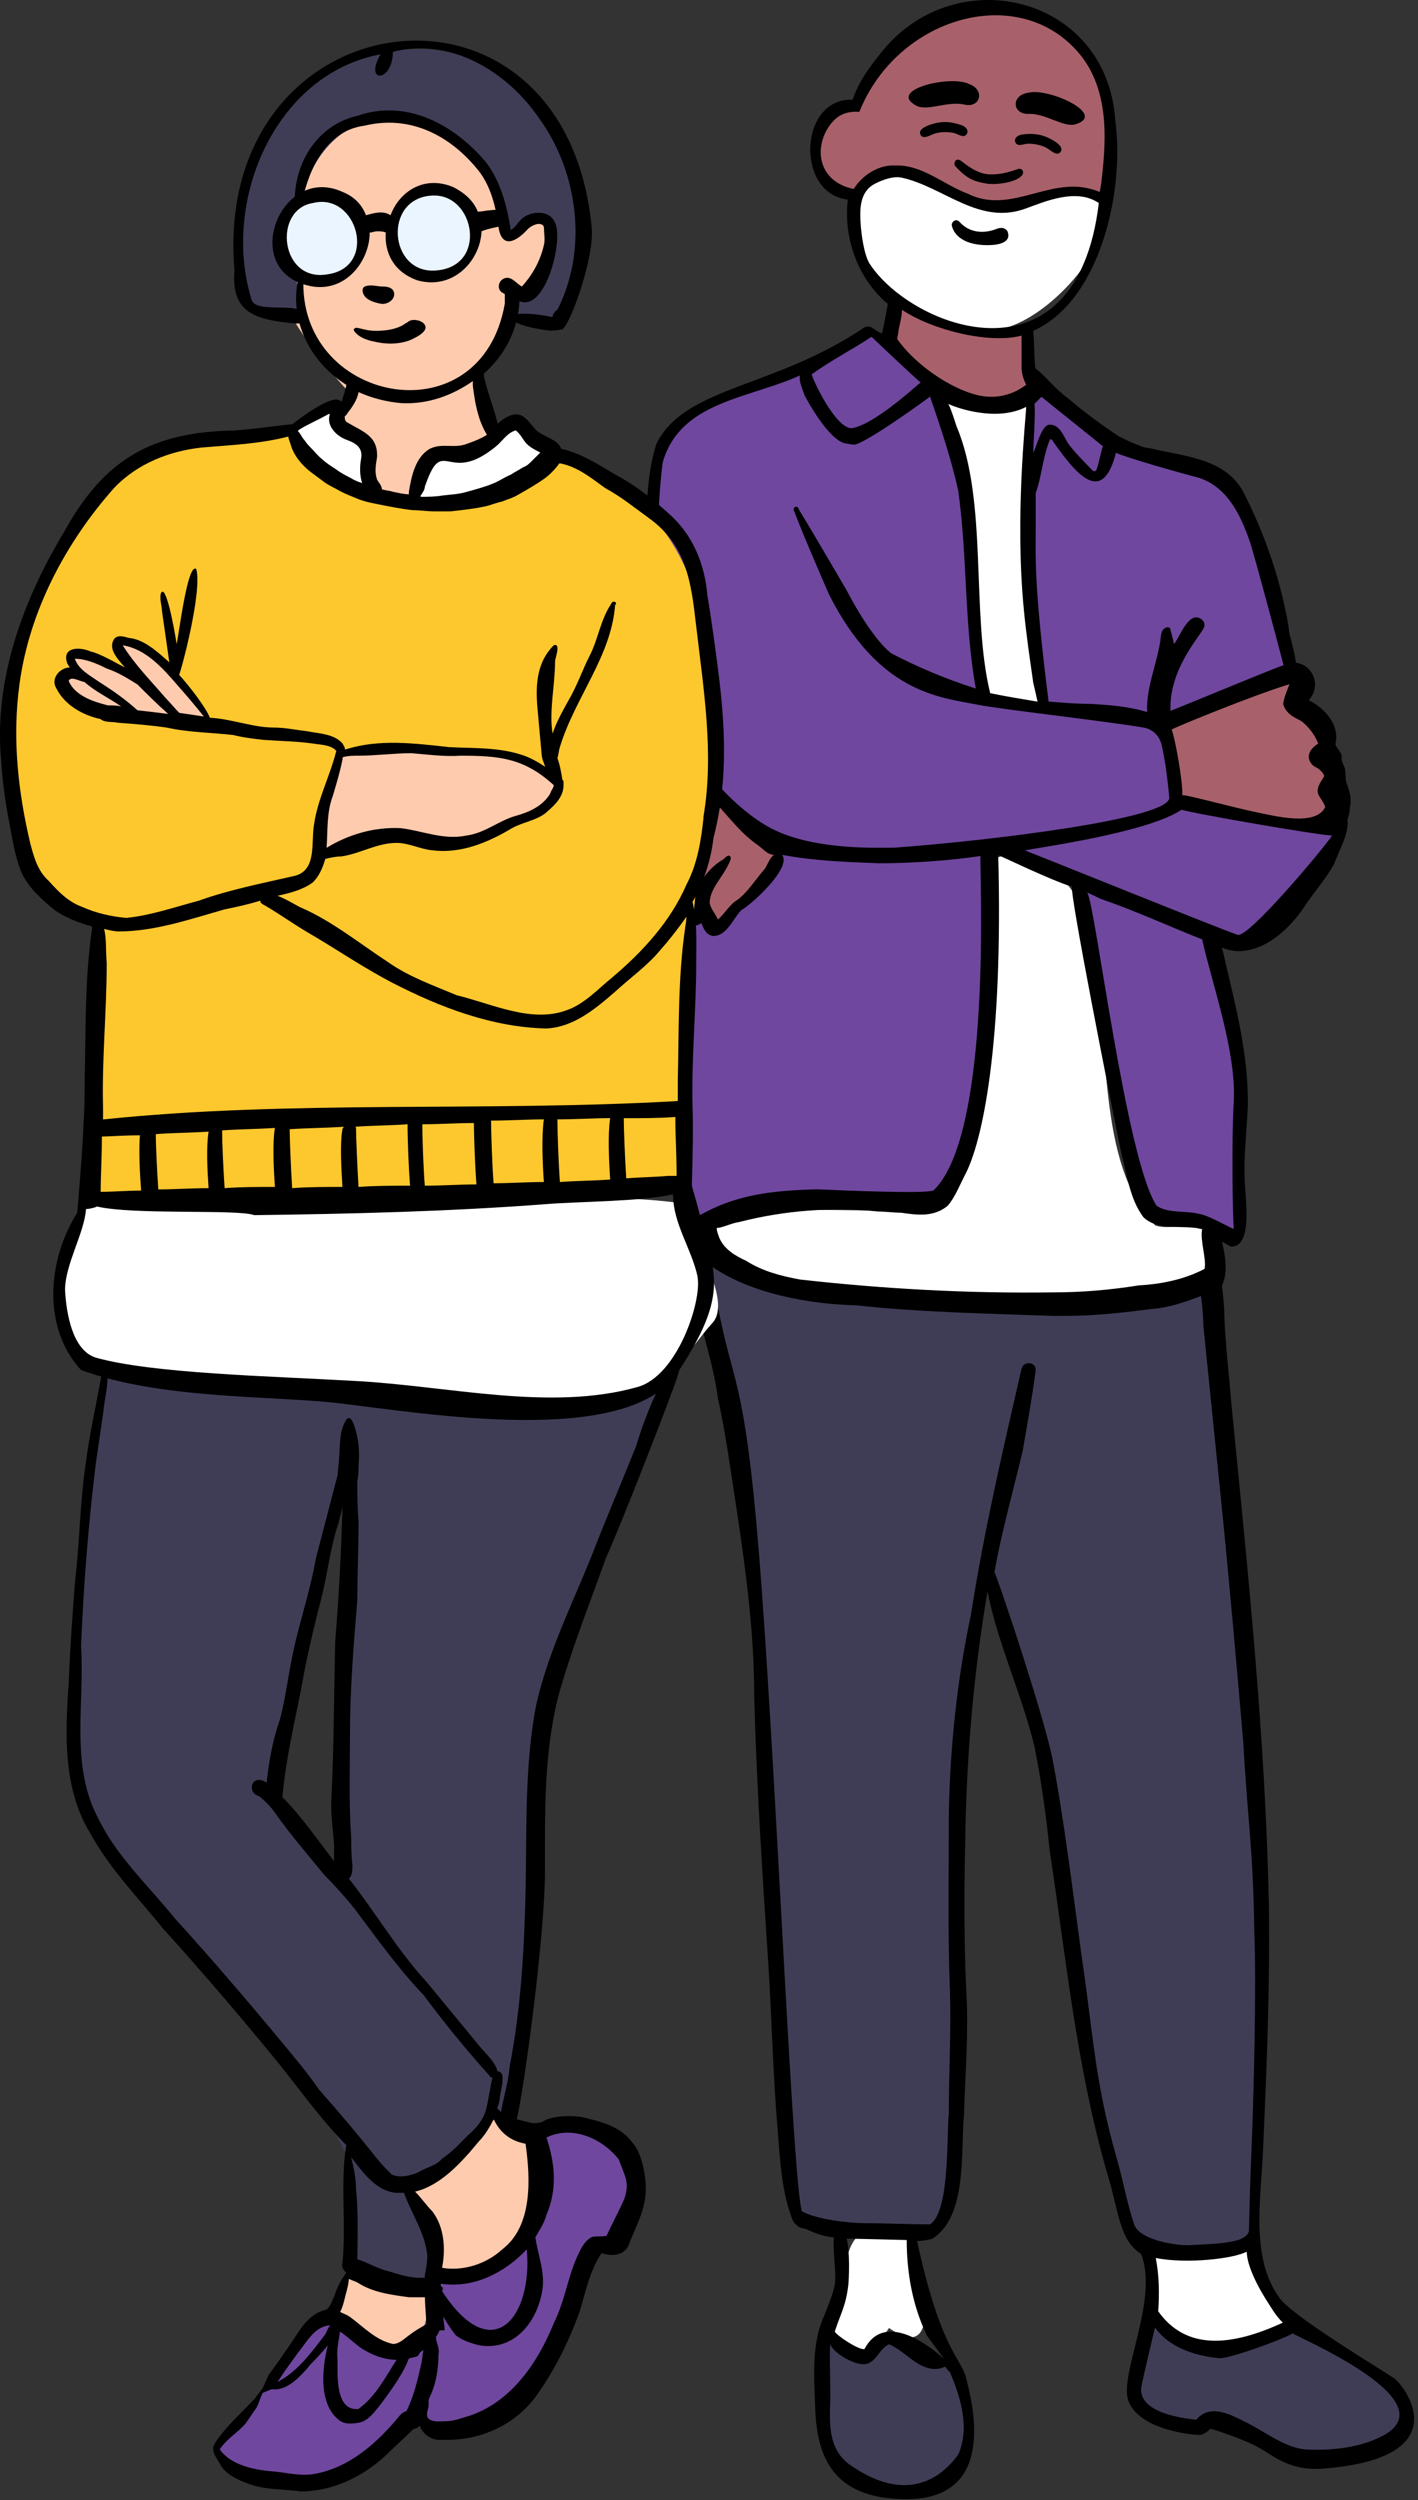 <svg width="194" height="342" viewBox="0 0 194 342" fill="none" xmlns="http://www.w3.org/2000/svg">
<rect x="0" y="0" width="194" height="342" fill="#333333" stroke="none"/>
<g clip-path="url(#clip0_6780_20817)">
<path d="M133.5 27.778C127.73 25.048 122.43 22.808 116.82 26.818C109.76 23.448 110.88 15.748 117.14 14.788C120.99 8.208 124.04 -3.342 142.97 2.918C152.11 8.368 154.36 21.048 150.67 26.658C147.78 24.738 140.72 28.418 133.51 27.778H133.5Z" fill="#A8616A"/>
<path d="M140.561 53.444C135.111 60.344 121.471 46.864 121.471 46.864L123.071 41.734L139.911 45.424L140.551 53.444H140.561Z" fill="#A8616A"/>
<path d="M182.71 113.919C182.39 118.889 174.32 131.309 165.67 128.339C171.44 140.529 168.48 156.799 169.44 168.829C166.55 168.989 161.52 165.559 158.31 166.209C152.03 155.649 147.45 121.169 147.45 121.169C147.45 121.169 140.65 116.949 135.11 115.029C133.51 133.959 136.71 160.429 126.61 164.439C104.79 159.309 93.51 173.589 93.35 163.169C91.59 152.099 88.75 129.789 93.4 123.699C96.77 118.729 96.93 112.949 95.49 106.379C92.6 92.909 84.9 76.889 92.12 58.279C99.98 53.789 106.24 51.839 111.85 50.399C112.81 50.079 116.66 45.109 119.39 45.429C125.81 52.329 138.96 59.549 142.49 53.929C155.96 64.359 171.65 63.499 172.01 75.259C181.96 93.709 174.58 94.029 160.94 97.719C156.29 112.799 166.51 110.239 182.71 113.929V113.919Z" fill="#6F479F"/>
<path d="M182.43 105.264C181.15 99.974 175.85 97.404 176.66 92.594C170.4 95.004 158.69 94.034 159.66 104.784C160.15 109.624 163.54 110.764 172.15 111.524C180.69 113.754 186.77 112.034 182.44 105.264H182.43Z" fill="#A8616A"/>
<path d="M103.99 114.563C100.78 112.643 98.7 109.273 96.29 106.383C85.059 111.513 89.389 121.943 97.73 126.913C99.82 123.703 111.04 117.453 103.99 114.563Z" fill="#A8616A"/>
<path d="M142.65 96.919C141.21 96.759 136 96.889 134.88 95.289C132.31 84.219 134.29 65.879 128.84 54.289C131.89 56.699 141.69 52.969 141.05 57.459C139.93 71.899 142.01 85.689 142.65 96.919Z" fill="white"/>
<path d="M165.429 171.028C170.559 182.258 90.839 180.648 97.259 167.498C107.049 163.968 118.429 166.538 128.379 165.088C137.679 151.618 135.439 135.088 135.759 119.688C134.959 117.598 137.199 116.318 138.969 117.598C147.629 119.518 147.789 123.048 149.079 130.908C152.289 142.298 149.719 158.818 158.059 167.638C161.429 168.758 166.239 164.908 165.439 171.008L165.429 171.028Z" fill="white"/>
<path d="M120.67 24.117C128.05 21.867 127.57 30.017 144.25 27.127C160.35 22.967 144.74 46.337 134.31 45.217C122.12 44.097 110.01 29.367 120.67 24.117Z" fill="white"/>
<path d="M117.139 321.968C116.659 321.968 116.339 321.648 115.859 321.168C115.539 320.528 115.539 319.728 115.539 319.078C116.659 319.398 116.819 320.838 117.139 321.968Z" fill="#0079D0"/>
<path d="M116.011 338.831C113.281 336.741 112.831 333.351 112.671 330.301C112.511 328.211 112.791 323.741 112.471 321.651C112.151 320.531 113.461 319.081 114.901 318.921C116.991 318.761 116.661 321.491 117.311 322.771C121.701 316.731 128.421 323.811 129.381 323.161C132.971 324.811 132.341 332.991 132.021 335.881C127.681 342.271 118.091 340.111 116.011 338.831Z" fill="#3F3D56"/>
<path d="M157.19 318.082C158.94 316.872 171.7 321.622 176.01 317.492C178.79 319.062 188.76 325.252 189.7 325.882C198.41 331.702 183.63 338.402 179.1 336.412C175.06 334.642 170.39 332.382 166.33 331.732C158 330.402 151.95 329.722 157.19 318.092V318.082Z" fill="#3F3D56"/>
<path d="M124.839 305.929C124.839 305.929 119.549 302.239 117.299 305.929C114.729 308.659 115.789 314.909 114.189 318.919C116.279 322.609 118.929 322.679 121.629 318.449C130.449 324.709 124.839 305.939 124.839 305.939V305.929Z" fill="white"/>
<path d="M175.531 317.708C173.121 315.788 170.581 308.008 170.581 308.008L157.761 308.368C157.761 308.368 156.731 315.978 158.281 317.478C165.191 324.158 173.521 320.128 175.541 317.708H175.531Z" fill="white"/>
<path d="M171.361 254.436C174.411 273.366 171.521 305.926 171.521 305.926C171.521 305.926 159.271 309.456 155.581 306.406C152.351 303.176 150.641 290.466 146.951 264.956C132.831 165.666 127.251 245.126 131.581 295.016C131.421 307.846 124.201 306.276 109.441 303.226C103.061 267.956 106.071 224.366 96.881 172.906C120.451 177.436 128.531 183.056 165.581 176.636C167.831 182.086 167.831 205.666 171.351 254.436H171.361Z" fill="#3F3D56"/>
<path d="M140.561 50.238C140.561 50.078 140.721 50.078 140.721 50.078C140.881 50.078 140.881 50.238 140.881 50.238L140.721 50.398C140.721 50.398 140.561 50.398 140.561 50.238Z" fill="black"/>
<path d="M130.209 30.777C130.209 30.297 130.819 29.847 131.259 30.337C132.689 31.947 134.729 31.967 136.389 31.297C136.929 31.077 137.509 31.137 137.829 31.617C138.469 33.217 136.549 33.537 135.099 33.537C132.159 33.537 130.519 32.367 130.199 30.767L130.209 30.777Z" fill="black"/>
<path d="M134.97 25.114C133.23 24.814 132.31 24.484 130.67 22.704C130.45 22.464 130.63 21.464 131.45 21.984C131.94 22.294 133.51 23.794 135.41 23.854C137.13 23.904 138.41 23.404 139.37 23.084C139.85 23.084 140.08 23.364 139.92 23.844C139.28 24.964 136.23 25.334 134.97 25.114Z" fill="black"/>
<path d="M140.85 15.578C138.44 15.738 138.28 13.008 140.69 12.688C143.41 11.958 151.57 15.678 147.12 17.008C145.58 17.468 143.14 15.568 140.85 15.568V15.578Z" fill="black"/>
<path d="M175.051 316.996C175.051 316.676 175.211 316.516 175.531 316.516C175.851 316.516 176.011 316.676 176.011 316.996C176.011 317.316 175.851 317.476 175.531 317.476C175.211 317.476 175.051 317.316 175.051 316.996Z" fill="black"/>
<path d="M190.83 325.41C189.05 324.15 178.51 317.93 175.37 314.75C170.99 309.33 172.49 301.08 172.8 294.06C173.3 282.91 173.76 271.76 173.6 260.53C173.12 237.59 170.71 214.81 168.47 192.03C168.15 188.02 167.67 184.17 167.51 180.16C167.51 178.88 167.35 177.27 167.19 175.99V175.83C167.99 174.23 167.67 171.82 167.19 169.89C167.67 170.05 167.99 170.37 168.47 170.53C171.52 170.53 170.3 163.46 170.3 161.53C170.14 157.84 170.55 155.13 170.71 151.44C170.87 144.22 168.95 137.32 167.34 130.27C167.34 130.11 167.18 129.95 167.18 129.63C167.98 129.95 168.78 130.11 169.43 130.11C173.12 130.11 176.49 127.06 178.57 123.85C179.85 121.93 181.46 120.16 182.58 118.08C182.9 116.96 184.67 113.91 184.34 112.14C184.5 111.66 184.66 111.18 184.66 110.54C184.98 109.26 184.66 108.29 184.18 107.01C184.02 106.21 184.18 105.41 183.86 104.76C183.7 104.44 183.54 104.12 183.54 103.64C183.7 103 182.86 102.44 182.7 101.8C183.34 99.23 181.29 96.9 179.05 95.78C180.81 93.86 179.69 90.97 177.29 90.65C177.13 89.05 176.49 87.44 176.33 85.84C175.21 79.42 173.12 73.17 170.07 67.23C167.5 62.58 161.73 62.42 157.24 61.29C156.76 61.29 156.28 61.13 155.96 60.97C155 60.65 154.04 60.17 153.07 59.69C150.66 58.09 148.26 56.32 146.01 54.4C144.09 52.96 143.44 51.83 141.68 50.39C141.52 50.23 141.52 47.02 141.36 45.26C150.66 41.09 153.87 25.85 152.59 16.55C151.47 -0.93 130.06 -5.71 120.11 7.77C120.11 7.77 117.56 10.74 116.65 13.64C109.3 13.34 108.78 26.5 115.99 27.3C115.35 32.91 117.61 38.37 121.46 41.57C121.46 41.57 120.82 45.26 120.66 45.58C120.66 45.74 119.7 45.1 119.22 44.78C118.9 44.62 118.58 44.62 118.26 44.78C105.89 53.16 93.84 52.79 89.83 60.65C85.83 72.58 91.31 102.84 93.88 106.21C93.987 106.423 94.147 106.583 94.36 106.69C92.92 107.17 92.27 108.13 90.67 109.58C89.23 111.02 87.46 112.31 87.78 114.55C87.78 115.83 88.22 118 89.22 119.04C89.54 120.64 90.34 122.25 91.31 123.37C90.99 124.49 90.83 125.78 90.67 126.1C89.39 131.71 89.55 137.49 89.87 143.1C89.87 147.91 90.51 152.72 91.15 157.54C91.47 161.07 92.75 164.6 93.72 167.97C93.88 168.45 94.2 168.61 94.52 168.77C94.68 168.77 94.84 168.93 95 168.93H95.48C95.32 169.73 94.59 171.21 94.52 171.66C94.17 173.91 95.16 177.27 95.64 180.16C96.6 183.85 97.73 187.54 98.21 191.23C99.33 196.2 99.97 201.34 100.78 206.47C102.06 214.97 103.19 223.47 103.19 232.14C103.51 244.33 104.31 256.36 105.11 268.55C105.59 276.09 105.75 283.79 106.39 291.33C106.71 295.18 106.87 299.19 108.15 302.88C108.31 303.36 108.47 304 108.95 304.32C109.27 304.8 109.91 304.8 110.39 304.96C111.67 305.6 112.8 305.92 114.08 306.08C113.92 308.17 114.4 310.25 114.24 312.34C114.08 313.46 113.44 315.07 112.8 316.67C111.04 320.52 111.36 324.69 111.52 329.18C111.71 336.13 113.96 341.65 123.53 341.87C136.5 342.17 133.18 329.02 132.05 324.85C130.93 321.96 128.51 320.52 125.47 306.56C126.27 306.56 126.91 306.4 127.56 306.24C132.37 303.19 131.41 294.37 131.89 289.24C132.05 283.63 132.53 278.17 132.21 272.56C131.89 265.82 131.89 258.93 132.05 252.03C132.21 240.48 133.17 229.09 135.1 217.7C136.54 224.92 139.75 231.66 141.52 238.87C142.48 243.68 143.12 248.33 143.61 253.15C145.86 267.91 147.3 282.83 151.47 297.26C153.07 302.39 153.07 306.4 156.12 308.33C158.56 314.57 153.11 324.73 154.36 328.38C155.96 332.65 163.84 333.09 164 333.09C164.8 333.09 165.43 332.39 165.59 332.23C165.75 332.23 170.24 333.67 172.17 334.8C174.09 335.76 176.26 338.05 180.99 337.69C199.42 336.27 192.43 326.73 190.84 325.41H190.83ZM175.53 317.71C168.36 321.03 162.24 321.5 158.46 316.17C158.62 313.76 158.6 311.29 158.12 308.88C162.41 309.72 168.81 308.97 170.57 308.01C170.63 311.19 174.4 316.59 175.52 317.71H175.53ZM168.8 150.63C168.48 155.44 168.64 166.69 168.8 168.13C167.68 167.65 165.27 166.21 163.99 166.04C162.07 165.56 159.82 166.04 158.22 164.92C154.05 158.52 149.89 124.03 148.76 122.11C149.24 122.27 150.36 122.89 150.84 123.05C155.49 124.65 159.98 126.74 164.47 128.5C165.91 134.92 169.12 143.72 168.8 150.62V150.63ZM136.55 116.97C137.03 117.13 143.61 120.34 146.66 121.3C146.34 122.26 151.95 150.66 153.4 157.71C154.2 160.6 154.52 163.97 156.45 166.53C158.37 168.29 161.1 167.65 163.51 167.97C163.83 167.97 164.15 168.13 164.47 168.13C164.15 169.73 165.11 172.3 164.79 173.58C162.06 175.02 158.85 175.67 155.81 175.83C151.8 176.47 147.95 176.79 143.94 176.79C132.39 176.95 120.84 176.31 109.45 175.03C106.88 174.55 104.32 173.91 102.07 172.46C100.63 171.82 99.02 170.86 98.38 169.25C98.22 168.77 98.06 168.45 98.06 167.97C98.86 167.97 99.99 167.33 101.11 167.17C107.37 165.57 113.78 165.08 120.2 165.73C121.16 165.73 122.29 165.89 123.25 165.89C125.5 166.21 127.74 166.53 129.67 164.93C130.63 163.81 131.27 162.2 131.92 160.92C134.49 156.27 137.26 142.54 136.57 116.97H136.55ZM169.33 127.88C167.73 127.4 140.72 116.49 140.24 116.33C141.52 116.01 156.93 113.97 161.66 110.76C162.94 111.24 181.46 114.44 182.26 114.28C180.98 116.2 170.77 128.36 169.33 127.88ZM175.61 96.5C176.12 97.91 177.62 98.36 178.1 98.68C179.06 99.48 179.86 100.44 180.35 101.73C179.23 102.37 178.43 103.65 179.71 104.78C180.35 105.1 180.83 105.42 181.15 106.06V106.22C180.67 107.02 179.87 107.98 180.51 108.95C180.83 109.43 181.15 109.91 181.31 110.39C180.03 113.12 174.25 111.58 172.04 111.14C169.05 110.55 162.06 108.62 161.74 108.78C161.9 107.34 160.78 100.93 160.29 99.8C160.77 99.48 171.6 95.04 176.41 93.6C176.25 94.08 175.4 95.95 175.6 96.5H175.61ZM152.66 61.93C153.94 62.57 161.93 64.83 163.86 65.31C167.84 66.5 169.73 70.38 171.02 74.18C171.73 76.3 175.45 90.36 175.61 91C174.49 91.32 163.11 96.08 160.14 97.24C159.9 91.8 163.83 87.45 164.63 86.01C164.95 85.53 164.79 84.89 164.15 84.57C162.55 83.77 161.42 87.14 160.62 88.1C160.46 87.46 160.3 86.66 160.14 86.18C160.14 85.86 159.82 85.7 159.5 85.86C158.7 86.18 158.86 87.3 158.7 87.95C158.22 90.84 156.94 93.89 156.94 96.77V97.41C154.37 96.61 151.81 96.45 149.24 96.29C147.15 96.29 145.55 96.13 143.46 95.97C141.41 79.7 141.7 76.24 141.7 71.75V67.42C142.5 65.33 142.66 62.45 143.62 60.2C143.62 60.04 143.78 60.04 143.94 60.2C146.99 64.53 150.75 69.49 152.67 61.95L152.66 61.93ZM140.4 55.64C140.34 57.31 138.83 70.77 140.08 83.44C140.4 86.81 140.88 90.02 141.36 93.39C141.52 94.03 141.95 95.98 141.95 95.98C140.03 95.66 137.52 95.25 135.47 94.82C132.82 84.03 135.2 68.53 130.86 58.3C130.54 57.34 130.22 56.21 129.74 55.25C130.7 55.73 136.29 57.79 140.41 55.65L140.4 55.64ZM122.76 46.39C122.76 46.07 122.92 45.59 122.92 45.27C123.08 44.31 123.4 43.35 123.4 42.38C127.73 45.27 135.53 47.06 139.76 45.91C139.76 47.51 139.76 48.64 139.76 50.24C139.76 51.2 140.08 52 140.4 52.65C140.08 52.81 138.1 54.53 134.95 54.25C131.26 53.93 125.59 50.4 122.76 46.39ZM141.53 55.21C141.93 54.9 142.25 54.46 142.5 54.29C142.66 54.45 150.73 60.89 150.89 61.05C150.65 61.64 150.33 63.45 150.02 64.25C149.93 64.48 149.65 64.54 149.48 64.36C148.71 63.57 146.65 61.5 146.03 60.5C145.39 59.38 144.91 58.09 143.62 58.09C142.5 58.09 141.86 60.98 141.37 61.94C141.37 60.5 141.69 56.65 141.53 55.2V55.21ZM113.86 16.72C114.4 16.09 115.45 15.14 117.57 15.3C122.72 2.44 138.96 -2.36 147.3 6.92C152.27 12.37 151.15 20.55 150.67 25.05C150.61 25.48 150.52 25.86 150.45 26.27C150.11 26.11 149.71 25.97 149.22 25.85C143.45 24.25 138.15 29.38 132.38 26.49C129.01 25.21 126.12 22.48 122.43 22.64C120.2 22.5 117.86 24.06 116.81 25.85C111.67 24.82 111.25 19.76 113.85 16.72H113.86ZM119.02 36.15C118.19 34.89 117.81 31.88 117.73 30.37C117.64 28.64 117.6 26.23 119.67 25.15C120.71 24.61 122.21 24.05 123.36 24.3C129.23 25.6 134.01 30.97 140.51 28.46C142.76 27.66 147.27 25.64 150.33 27.78C147.27 53.48 124.81 44.91 119.02 36.14V36.15ZM119.23 46.06C119.39 46.22 125.65 52.16 125.97 52.32C125.65 52.48 119.71 58.09 116.51 58.58C114.26 58.58 111.06 51.68 111.06 51.2C113.47 49.44 116.83 47.67 119.24 46.07L119.23 46.06ZM90.67 63.23C93.08 54.89 102.38 54.57 109.44 51.36C109.28 52.16 109.76 53.12 110.08 54.09C110.24 54.41 113.29 60.19 115.69 60.67C116.01 60.67 116.49 60.83 116.81 60.83C118.25 60.83 127.08 54.41 127.24 54.25C128.68 58.42 130.13 62.75 131.09 67.08C132.37 76.06 131.89 85.21 133.5 94.19C129.49 92.91 125.64 91.3 121.95 89.38C119.06 87.13 115.87 80.82 115.87 80.82C115.87 80.82 111.52 73.34 109.27 69.65C109.27 69.33 108.79 69.17 108.63 69.49C108.47 69.81 108.79 70.13 108.79 70.29C110.23 73.98 111.84 77.67 113.44 81.36C120.28 94.85 128.56 95.38 133.83 96.41C137.11 97.06 151.5 98.67 156.47 99.53C157.67 99.74 158.61 100.63 158.9 101.81C159.6 104.67 159.94 108.85 159.97 109.08C160.29 111.99 135.5 115 122.34 115.96C119.69 115.96 111.98 116.26 106.28 113.69C101.3 111.44 96.48 105.65 95.59 103.85C94.47 101.12 88.07 83.62 90.67 63.22V63.23ZM94.68 111.19C93.4 111.99 92.43 113.28 91.15 114.24C90.83 114.56 90.67 114.88 90.51 115.2C88.71 112.85 91.79 111.51 92.43 110.87C93.39 110.07 94.19 109.11 95.16 108.3C95.32 108.14 95.64 107.82 95.96 107.66C96.92 108.78 97.88 109.75 98.85 110.87C100.29 112.47 101.58 114.08 103.34 115.36C104.61 116.23 104.78 116.8 105.91 116.96C105.27 117.28 104.95 118.56 104.47 119.05C103.35 120.33 102.38 121.94 100.94 123.06C99.82 123.7 99.18 124.98 98.21 125.79C97.89 124.99 97.25 124.35 97.09 123.54C97.09 121.62 98.85 120.01 99.66 118.25C99.82 117.93 99.98 117.61 99.98 117.29C99.66 116.65 99.18 117.45 98.86 117.61C97.26 118.57 96.13 120.02 95.33 121.62C95.17 121.94 95.17 122.26 95.17 122.58C94.85 121.62 95.01 120.49 94.69 119.37C94.85 118.25 95.49 117.28 95.97 116.32C96.13 116 96.61 115.36 95.97 115.36C95.65 115.52 95.33 115.84 95.17 116C94.37 116.96 93.41 117.76 93.08 119.05C93.08 119.53 92.92 120.01 92.92 120.49V120.97C92.6 120.33 91.64 118.75 91.34 117.39C91.18 116.11 93.89 113.59 94.85 112.79C95.01 112.47 95.33 112.31 95.49 111.99C95.81 111.51 95.17 110.87 94.69 111.19H94.68ZM93.66 157.77C92.25 150.76 91.33 150.49 92.92 125.15C92.92 125.15 93.08 124.83 93.24 124.35C93.56 125.15 93.88 125.79 94.52 126.44C94.68 126.6 94.84 126.6 95.16 126.6C95.48 126.6 95.64 126.44 95.96 126.28C96.28 127.08 96.6 127.88 97.56 128.04C99.48 128.04 100.29 125.63 101.41 124.51C102.85 123.71 108.31 118.74 107.02 116.97H107.18C111.51 117.77 116 117.93 120.33 118.09C124.66 118.09 129.81 117.74 134.14 117.1C133.98 118.54 135.89 155.06 127.71 162.85C126.59 163.33 115.36 162.85 111.83 162.69C105.57 162.85 100.75 163.42 95.76 166.22C94.96 163.01 94.66 162.82 93.65 157.77H93.66ZM129.98 324.54C131.42 327.91 132.71 332.08 131.1 335.77C127.83 340.25 122.79 341.72 116.34 337.21C112.91 334.82 113.6 330.65 113.6 327.44C113.6 326 113.45 321.16 113.61 320.68C113.93 321.8 116.66 323.41 118.1 323.41C119.86 323.41 120.19 321.32 121.63 320.68C123.88 321.64 125.16 323.73 127.57 324.05H128.05C128.53 324.05 129.01 323.89 129.33 323.73C129.49 324.05 129.81 324.37 129.97 324.53L129.98 324.54ZM126.77 319.41C126.93 319.73 128.97 322.35 129.13 322.67C128.97 322.51 121.4 315.35 118.27 321.34C117.47 321.5 114.36 319.41 114.2 318.93C115 316.52 115.73 315.42 116.06 312.57C116.15 311.76 116.31 308 115.83 306.23C116.63 306.23 122.73 306.39 124.05 306.42C124.05 310.91 124.85 315.4 126.78 319.41H126.77ZM155.08 304.05C154.12 301 153.64 298.23 152.76 295.15C149.75 284.64 149.59 278.34 147.98 267.59C146.86 259.41 145.46 247.93 143.85 239.91C142.25 233.01 136.7 216.49 136.06 215.05C136.86 210.24 138.79 203.26 139.92 198.45C140.56 194.76 141.2 191.23 141.68 187.54C141.84 186.26 140.08 186.1 139.76 187.22C137.19 198.45 134.63 209.36 132.86 220.75C130.94 229.73 129.97 239.04 129.81 248.18C129.81 256.36 129.65 264.54 129.97 272.56C130.13 278.01 129.81 283.63 129.81 289.08C129.49 292.29 129.97 302.52 127.24 304.28C124.35 304.28 121.3 304.12 118.42 304.12C116.17 304.12 111.62 303.6 109.7 302.48C108.45 298.06 106.39 247.07 104.2 217.19C102.18 189.59 100.52 189.86 98.59 180.59C98.19 178.66 97.52 174.98 96.88 172.9C102.33 176.91 110.56 178.4 117.14 178.56C125.96 179.52 134.95 179.68 143.93 180H146.02C150.03 180 153.88 179.52 157.73 179.04C159.98 178.88 162.22 178.08 164.31 177.28C164.47 178.56 164.63 180.01 164.63 181.29C165.43 189.15 166.23 197.17 167.04 205.03C168.16 216.1 169.13 227.17 170.09 238.24C170.73 249.63 171.44 252.75 171.6 264.14C171.92 271.68 171.51 287.37 171.19 294.77C171.06 297.8 170.94 301.91 170.87 305.1C170.86 305.77 169.93 306.28 169.28 306.45C167.18 307.02 164.96 306.97 162.78 307.12C161.15 307.23 155.58 306.46 155.1 304.05H155.08ZM189.28 333.14C186.32 334.77 182.33 335.25 178.82 335.08C175.93 334.94 173.19 332.71 170.49 331.36C168.26 330.25 165.58 328.76 163.65 331.01C162.53 330.85 155.35 330.24 156.19 326.28C156.68 323.96 157.46 320.75 158.02 318.38C159.78 320.95 163.19 322.23 166.76 322.59C168.09 322.72 175.57 319.99 176.86 319.19C177.34 319.67 198.1 328.3 189.28 333.15V333.14Z" fill="black"/>
<path d="M143.27 20.278C142.65 19.918 141.66 19.648 140.69 19.658C140.05 19.658 139.25 20.138 138.93 19.498C138.61 18.858 139.41 18.378 140.05 18.378C141.33 18.218 142.62 18.378 143.74 19.018C144.38 19.338 145.57 20.078 145.12 20.748C144.64 21.468 143.77 20.578 143.27 20.288V20.278Z" fill="black"/>
<path d="M125.91 18.377C125.6 17.637 126.91 17.147 127.61 16.957C128.84 16.547 130.13 16.647 131.35 17.057C131.98 17.187 132.67 17.817 132.23 18.377C131.79 18.947 131.1 18.327 130.47 18.187C129.52 17.987 128.5 18.057 127.82 18.287C127.27 18.477 126.25 19.177 125.91 18.377Z" fill="black"/>
<path d="M125.39 14.47C121.29 12.3 130.01 10.23 132.54 11.48C134.84 12.26 134.15 14.91 131.82 14.28C129.57 13.84 126.81 15.23 125.39 14.47Z" fill="black"/>
<path fill-rule="evenodd" clip-rule="evenodd" d="M97.1 106.568C99.45 80.858 91.56 67.248 75.76 61.878C62.49 73.638 61.98 67.258 54.42 68.428C44.17 65.568 39.63 59.358 39.63 59.358C39.63 59.358 17.28 55.328 7.37 76.668C-1.19 94.978 -0.18 108.248 4.36 119.338C8.06 121.688 6.04 124.878 13.94 125.558C12.26 138.998 12.09 148.908 11.08 164.368C50.06 164.538 93.07 161.848 93.07 161.848C93.07 161.848 93.07 133.118 97.1 106.568Z" fill="#FDC82E"/>
<path d="M73.749 29.452C79.799 37.852 59.469 48.442 67.029 58.182C67.699 59.022 67.029 60.362 66.019 60.872C52.579 63.562 60.639 69.272 52.749 68.262C49.219 66.082 52.409 59.692 47.209 58.512C45.189 57.172 49.229 55.152 47.879 53.812C41.499 46.922 35.109 37.512 36.449 30.462C45.519 -5.658 69.549 22.062 73.749 29.452Z" fill="#FFCBAE"/>
<path d="M18.3 92.797C3.35 83.727 14.44 95.817 9.06 91.957C7.55 98.007 23.68 98.507 28.21 99.017C28.38 92.797 10.57 80.027 18.3 92.797Z" fill="#FFCBAE"/>
<path d="M76.27 107.582C71.4 100.192 47.03 103.212 47.03 103.212C47.03 103.212 42.66 109.932 44.68 116.152C55.43 112.792 69.55 118.672 76.27 107.582Z" fill="#FFCBAE"/>
<path d="M92.9 164.54C94.75 169.41 100.29 177.98 97.44 181.01C94.92 183.7 90.38 191.09 86.52 191.43C62.49 193.11 11.25 186.56 11.25 186.56C11.25 186.56 4.03 175.81 12.26 164.72C42.67 164.38 77.62 162.54 92.91 164.55L92.9 164.54Z" fill="white"/>
<path d="M67.701 289.039C67.701 289.039 63.841 297.949 57.111 298.449C54.761 300.969 60.471 307.359 60.301 310.549C63.161 313.739 78.951 306.179 73.911 293.079C70.721 291.399 67.691 289.049 67.691 289.049L67.701 289.039Z" fill="#FFCBAE"/>
<path d="M58.79 314.254C55.93 312.404 50.89 312.234 47.7 311.734C40.14 319.634 61.48 327.524 58.79 314.254Z" fill="#FFCBAE"/>
<path d="M84.841 295.092C83.16 290.722 77.621 289.712 74.421 292.232C73.581 296.262 75.43 300.132 73.751 304.162C67.031 313.072 60.141 311.552 60.141 311.552C60.141 311.552 58.63 315.752 57.12 321.462C50.401 325.492 47.211 313.562 41.49 319.952C33.761 327.342 38.63 325.162 29.73 335.242C31.241 339.782 40.48 343.472 51.24 335.742C55.941 327.842 61.49 336.752 72.41 326.162C77.281 321.292 79.471 307.342 83.331 307.512C87.031 300.622 88.031 296.082 84.841 295.082V295.092Z" fill="#6F479F"/>
<path d="M73.24 60.203C69.71 56.343 68.87 60.033 65.51 61.383C62.819 62.893 58.289 61.383 56.94 66.923C58.279 72.133 78.779 65.073 73.24 60.203Z" fill="white"/>
<path d="M48.38 59.857C46.2 53.637 38.63 57.677 39.81 60.197C44.85 70.617 55.44 68.427 48.38 59.857Z" fill="white"/>
<path d="M74.921 17.687C67.861 0.547 39.301 4.747 34.761 21.717C31.401 40.867 30.731 42.217 41.141 43.227C41.141 43.227 40.471 39.697 40.641 36.337C37.111 30.287 40.471 29.447 41.141 27.267C45.511 11.307 61.971 13.487 68.861 28.447C69.871 30.627 68.861 34.157 72.051 30.797C76.751 29.287 76.081 36.007 74.401 38.357C71.381 42.057 66.001 42.217 73.391 44.407C84.141 42.897 80.781 24.077 74.901 17.687H74.921Z" fill="#3F3D56"/>
<path d="M68.879 33.821C67.699 32.641 69.889 32.141 70.899 32.141C71.569 32.141 71.739 32.811 71.739 33.321C71.739 34.161 70.729 34.331 70.229 34.161C69.729 34.161 69.219 34.161 68.889 33.821H68.879Z" fill="#FFCBAE"/>
<path d="M41.82 37.848C36.44 35.498 38.46 25.248 45.85 27.598C53.58 29.948 48.37 40.708 41.82 37.848Z" fill="#EAF5FF"/>
<path d="M58.459 37.007C51.399 35.667 53.589 24.577 60.639 26.587C67.359 28.437 65.179 37.677 58.459 37.007Z" fill="#EAF5FF"/>
<path d="M47.7 199.987C46.86 203.847 37.62 240.477 36.78 246.027C40.14 249.557 44.17 253.087 47.03 257.117C47.03 257.117 47.87 200.157 47.7 199.987ZM90.05 190.247C87.53 198.817 79.13 213.097 74.93 233.427C70.9 252.747 73.42 267.027 69.89 289.037C62.83 291.217 60.14 298.277 54.94 297.947C58.47 302.647 60.65 309.707 58.64 312.227C57.3 313.907 53.6 313.237 48.89 309.367C49.23 304.497 48.89 298.947 47.38 294.747C39.82 279.287 22.51 264.837 10.92 247.197C9.74 226.197 9.91 214.267 14.11 187.547C49.56 188.217 78.29 194.437 90.06 190.237L90.05 190.247Z" fill="#3F3D56"/>
<path d="M52.24 31.641C51.4 31.301 50.39 31.811 49.72 31.471C49.22 31.131 49.38 30.631 49.89 30.461C50.56 30.121 51.4 29.791 52.07 29.791C53.75 29.451 53.92 31.811 52.24 31.641Z" fill="black"/>
<path d="M80.97 31.299C77.44 -7.011 28.89 -0.451 32.08 37.009C31.58 42.889 35.1 43.729 40.14 44.229C40.81 44.229 40.98 44.399 41.32 43.889C43 40.699 35.1 43.219 34.43 41.029C30.23 27.589 37.62 10.109 52.07 7.429C49.72 11.459 53.75 11.289 53.75 7.089C61.65 5.069 69.38 9.779 73.74 16.159C79.12 23.549 80.46 34.139 76.26 42.369C75.92 42.539 75.59 43.039 75.59 43.379C68.2 41.869 68.03 44.389 75.25 45.229C75.25 45.229 76.26 45.229 76.76 45.059C77.6 45.559 81.3 35.649 80.96 31.279L80.97 31.299Z" fill="black"/>
<path d="M75.93 30.459C75.26 28.779 72.91 28.779 71.561 29.789C70.891 30.289 70.55 31.129 69.88 31.469C69.38 28.279 68.54 24.919 66.52 22.229C62.151 17.019 55.6 13.489 48.88 15.849C43.67 17.029 40.31 21.899 40.31 27.609C40.31 28.279 41.651 27.949 41.321 27.609C42.331 22.909 44.681 17.859 49.891 17.189C56.111 15.679 61.651 18.529 65.52 23.409C67.201 25.589 67.871 28.449 68.21 31.139C68.71 34.159 70.731 32.989 72.24 31.309C72.74 30.809 74.26 30.129 74.421 31.139C74.421 31.809 74.591 32.819 74.421 33.489C73.921 35.669 72.91 37.519 71.4 39.199C70.731 38.859 70.061 37.859 69.221 38.019C68.21 38.189 67.88 39.529 68.721 40.039C68.891 40.039 68.891 40.209 69.061 40.209V41.549C65.871 59.859 41.34 55.329 41.501 38.689C41.67 38.189 41.16 37.349 40.831 38.019C39.49 43.899 42.511 49.609 47.38 52.639C47.38 52.979 47.211 53.139 47.211 53.479C46.87 54.489 46.37 55.829 46.711 56.839C47.05 57.179 47.38 56.839 47.55 56.499C48.221 55.659 48.891 54.649 49.06 53.639C50.91 54.479 52.92 54.979 54.941 55.149C58.471 55.319 61.831 54.139 64.691 52.129V52.799C65.031 55.489 65.531 58.339 67.38 60.529C67.88 61.029 68.721 60.359 68.561 59.689C68.391 59.189 68.221 58.849 68.221 58.509C67.721 56.159 66.71 53.809 66.201 51.449V51.109C69.061 48.589 70.9 45.059 71.07 41.199C74.6 42.709 77.121 32.969 75.941 30.449L75.93 30.459Z" fill="black"/>
<path d="M51.4 46.763C50.389 46.593 49.38 46.263 48.709 45.583C48.539 45.413 48.209 45.083 48.539 44.913C48.709 44.743 49.039 44.913 49.209 44.913C49.88 45.083 50.55 45.253 51.389 45.253C52.73 45.253 53.91 45.083 54.919 44.583C55.26 44.413 55.419 44.243 55.76 44.083C56.26 43.583 57.27 43.743 57.779 44.083C59.12 45.093 57.109 46.103 55.929 46.603C54.419 47.103 52.91 47.103 51.389 46.773L51.4 46.763Z" fill="black"/>
<path d="M52.069 41.548C51.229 41.378 50.049 41.048 49.719 40.208C49.549 39.868 49.549 39.368 49.889 39.198C50.729 38.858 51.569 39.198 52.409 39.198C53.079 39.198 53.749 39.368 53.919 40.038C54.089 41.048 52.909 41.718 52.069 41.548Z" fill="black"/>
<path d="M82.99 212.929C85.51 207.219 91.22 192.429 91.73 190.919C91.9 190.419 93.41 186.889 92.91 186.379C92.24 185.539 91.4 187.389 91.06 188.059C89.55 190.579 87.87 194.949 87.03 197.809C85.35 202.009 83.5 206.379 81.82 210.579C78.96 218.139 75.27 225.029 73.42 232.929C71.74 241.159 72.08 250.399 71.91 258.469C71.74 266.699 71.24 274.939 69.73 282.659C69.56 284.839 68.89 286.859 68.55 288.879C68.55 288.879 68.38 288.879 68.38 288.709C68.21 288.539 68.04 288.539 68.04 288.369C68.21 287.869 68.38 287.359 68.38 286.859C68.55 285.849 68.88 284.839 68.72 283.839C68.55 283.499 68.38 283.339 68.05 283.339C67.88 282.159 66.03 280.479 65.53 279.809C63.18 276.949 60.83 274.099 58.47 271.239C54.44 266.869 51.41 261.659 47.72 256.959C48.22 256.619 48.22 255.779 48.22 255.109C48.05 253.769 48.05 252.759 48.05 251.409C47.71 246.709 47.88 241.999 47.88 237.299C47.88 231.079 48.38 225.029 48.89 218.819C48.89 215.289 49.06 211.759 49.06 208.069C48.89 206.219 48.89 204.369 48.89 202.529C49.06 201.859 49.06 201.019 49.06 200.349C49.23 198.499 49.06 196.649 48.39 194.809C48.22 194.469 48.05 193.969 47.72 193.969C47.55 193.969 47.38 194.139 47.22 194.469C46.38 195.979 46.55 197.829 46.38 199.679C46.38 200.179 46.21 201.019 46.21 201.699C45.2 205.559 44.19 209.429 43.19 213.289C42.35 218.159 40.67 222.699 39.83 227.399C39.33 229.919 38.99 232.609 38.32 235.129C37.31 237.989 36.81 240.839 36.47 243.869C35.63 243.199 34.45 243.369 34.45 244.539C34.45 245.209 34.95 245.549 35.46 245.719C36.3 246.389 37.14 247.229 37.81 248.239C39.83 251.099 42.18 253.779 44.36 256.469C45.7 257.809 47.22 259.489 48.56 261.169C51.58 265.199 54.44 269.229 57.97 272.929C60.83 276.789 63.85 280.489 67.04 284.019C67.04 284.189 67.21 284.189 67.38 284.189C67.04 285.529 66.88 287.049 66.54 288.389C66.2 289.899 65.2 291.079 64.02 292.089C62.84 293.269 62 294.269 60.49 295.279C59.65 296.289 58.31 296.459 57.3 297.129C56.12 297.629 54.78 297.969 53.6 297.469C52.93 296.799 52.26 296.129 51.58 295.289C49.06 292.099 46.37 288.909 43.68 285.879C42.17 283.699 40.49 281.679 38.81 279.659C33.94 273.779 28.9 267.899 23.86 262.349C20.33 257.979 15.96 253.949 13.44 248.739C9.58 241.519 11.59 233.109 11.09 225.219C11.43 216.819 12.1 208.419 13.11 200.179C13.45 197.829 13.78 195.639 14.12 193.289C14.29 191.269 14.96 189.089 14.62 187.239C14.45 187.069 14.28 187.069 14.28 187.069C13.94 187.239 13.94 187.569 13.94 187.739C13.27 191.769 12.26 195.969 11.76 200.009C10.92 205.549 10.92 210.929 10.25 216.479C9.91 221.019 9.58 225.389 9.41 230.089C8.91 237.149 8.57 244.709 12.43 250.919C15.12 255.789 18.98 259.659 22.34 263.859C27.38 269.399 32.25 275.119 36.96 280.829C40.32 284.859 43.18 289.059 46.87 292.929C47.04 293.099 47.21 293.269 47.37 293.429C46.53 298.639 47.37 304.019 46.87 309.389C46.7 310.059 46.87 310.399 47.37 310.899C47.2 311.069 47.2 311.239 47.03 311.399C46.02 312.739 45.85 314.259 45.01 315.599L44.67 315.939C43.16 316.279 41.98 317.279 40.97 318.799C39.63 320.819 38.28 322.829 36.77 324.849C36.43 325.519 36.27 326.029 35.93 326.699C35.59 327.199 35.26 327.539 34.92 328.039C33.07 330.059 30.89 331.899 29.38 334.259C28.71 335.269 29.72 336.279 30.22 337.279C31.06 338.619 32.74 339.299 34.08 339.799C36.43 340.639 38.78 340.469 41.14 340.809C45.51 340.809 49.71 338.789 52.9 335.769C54.08 334.589 55.42 333.419 56.6 332.239C56.94 332.239 57.1 332.069 57.44 331.899C57.94 333.079 59.12 333.919 60.63 333.749C65.84 333.919 70.88 331.569 73.74 327.199C76.09 323.839 77.94 319.979 79.28 316.279C80.12 313.589 80.62 310.739 82.3 308.219C83.81 308.719 85.66 308.559 86.16 306.709C87.17 304.189 88.51 301.839 88.34 298.979C88.34 297.799 87.84 294.609 86.66 293.269C84.98 290.919 82.46 290.249 79.44 289.569C77.93 289.399 76.25 289.399 74.9 289.909C74.56 289.909 74.23 290.579 72.72 290.409C72.05 290.239 71.38 290.069 70.7 289.909C71.71 285.709 74.56 264.709 74.56 255.969C74.56 247.909 74.39 239.839 76.41 231.939C78.09 225.889 80.61 219.509 82.96 212.949L82.99 212.929ZM45.86 224.689C45.69 231.579 45.69 238.639 45.36 245.519C45.19 247.869 45.53 250.059 45.7 252.239V254.589C43.35 251.569 41.33 248.539 38.64 245.849C39.14 239.969 40.66 234.259 41.66 228.539C42.33 225.179 43.17 221.649 44.01 218.459C44.85 215.099 45.19 211.569 46.36 208.209C46.36 207.869 46.7 207.029 46.86 206.029C46.69 212.249 46.36 218.459 45.85 224.679L45.86 224.689ZM46.53 318.949C47.54 319.619 48.55 320.629 49.55 321.299C50.89 322.139 52.57 322.809 54.25 322.809C52.74 325.159 51.39 327.849 49.04 329.529C45.85 329.869 46.18 324.829 46.18 322.809C46.01 321.469 46.35 320.119 46.52 318.949H46.53ZM40.65 321.979C41.83 320.639 42.83 318.449 44.85 318.119H45.19C44.85 318.459 44.69 318.959 44.52 319.299C42.84 321.479 41.16 323.839 38.81 325.349C38.47 325.519 38.31 325.689 37.97 325.849C38.81 324.509 39.82 323.159 40.66 321.989L40.65 321.979ZM37.12 326.849H37.29C39.31 327.019 40.99 325.169 42.16 323.829C42.5 323.329 43.84 322.149 44.85 320.809C44.01 324.169 43.67 328.709 46.19 330.889C47.03 331.729 48.21 331.559 49.21 331.389C50.55 331.049 51.39 329.709 52.23 328.699C53.57 326.849 55.09 324.839 55.93 322.649C56.27 322.479 56.77 322.479 57.11 322.309L57.28 322.139C57.28 321.969 57.45 321.969 57.45 321.799C57.62 321.629 57.79 321.629 57.95 321.459C57.78 322.129 57.78 322.799 57.61 323.479C57.11 325.659 56.6 327.849 55.59 329.859C55.25 329.859 54.92 330.199 54.75 330.359C51.73 334.059 47.86 337.579 42.99 338.419C41.14 338.759 39.29 338.249 37.45 338.079C34.93 337.909 31.57 337.239 30.06 335.059C31.07 333.549 32.41 332.879 33.59 331.529C34.09 330.859 34.6 330.019 35.1 329.349C35.44 328.679 35.6 328.009 35.94 327.329M55.94 319.459C55.27 319.959 54.6 320.639 53.76 320.639C51.41 320.139 49.73 318.289 47.88 316.939C47.38 316.599 46.87 316.439 46.54 316.269C47.04 315.259 47.21 314.089 47.38 313.579C47.55 312.909 47.72 312.239 47.72 311.729C48.06 311.899 48.56 312.069 48.9 312.229C50.92 313.569 53.44 313.909 55.96 314.249H58.14C58.14 315.429 58.31 316.769 58.31 317.949C57.47 318.449 56.8 318.789 55.96 319.459H55.94ZM58.12 311.219V311.559C56.44 311.729 54.93 311.219 53.25 310.719C51.74 310.379 50.39 309.539 48.88 309.039C48.88 305.849 49.05 302.659 48.71 299.459C48.71 297.949 48.37 296.439 48.04 295.089C49.72 297.269 51.4 299.629 54.09 299.959H55.27C56.28 302.819 58.13 305.339 58.46 308.529C58.46 309.539 58.29 310.379 58.12 311.219ZM74.76 302.989C76.27 299.459 75.94 295.929 74.76 292.399C78.12 290.719 82.32 292.399 84.67 295.419C85.01 296.429 85.51 297.439 85.68 298.279C85.85 299.289 85.68 300.299 85.18 301.299C84.51 302.809 83.67 304.319 83 305.839C82.33 306.009 81.66 305.839 80.98 306.009C80.31 306.349 79.97 306.849 79.64 307.349C77.79 310.539 77.46 314.409 75.78 317.769C73.6 323.149 70.07 328.359 64.52 330.369C63.34 330.709 62.17 331.209 60.99 331.209C60.15 331.209 59.31 331.379 58.64 330.869C58.14 330.369 58.64 329.529 58.64 329.019V328.349C58.64 328.179 58.81 328.009 58.81 327.849C59.65 326.169 59.99 323.989 59.99 322.139C60.16 321.299 59.82 320.799 59.65 319.959V319.619L59.82 319.449C59.82 319.279 59.99 319.279 59.99 319.109C59.99 318.939 60.16 318.769 60.33 318.769H60.83C60.83 318.099 60.66 317.589 60.66 316.919C61.16 317.759 61.67 318.599 62.34 319.439C63.18 320.109 64.19 320.449 65.36 320.779C70.4 321.789 73.76 317.419 74.27 312.719C74.44 310.539 73.6 308.349 73.26 306.169V305.999C73.76 305.159 74.44 304.149 74.77 302.979L74.76 302.989ZM60.31 312.739V312.399C64.85 313.069 69.05 310.889 72.07 307.699C72.91 316.939 67.37 323.999 60.48 313.409C60.65 313.069 60.65 312.909 60.31 312.739ZM71.9 293.249C72.57 297.949 72.91 304.509 68.71 307.699C66.53 309.719 63.33 310.719 60.48 310.219C60.98 307.699 60.82 304.679 59.14 302.489C58.3 301.649 57.63 300.639 56.79 299.799C60.32 298.959 63.17 295.769 65.53 292.909C66.37 292.069 67.04 290.889 67.55 289.889C68.39 291.739 69.9 292.909 71.92 293.249H71.9Z" fill="black"/>
<path d="M98.449 93.303C97.949 89.273 97.439 85.403 96.769 81.373C96.429 77.343 94.919 73.473 91.899 70.623C89.549 68.443 87.029 66.423 84.169 64.913C82.149 63.733 80.139 62.393 77.949 61.723C77.609 61.553 77.279 61.553 76.769 61.383C76.429 60.203 74.419 59.703 73.579 59.033C72.569 58.193 71.899 56.513 70.389 56.683C68.709 57.023 67.699 58.363 66.529 59.543C65.689 60.043 64.849 60.383 63.839 60.723C62.159 61.393 60.479 60.553 58.799 61.393C56.779 62.573 56.279 65.253 55.939 67.273V67.613C55.269 67.613 54.599 67.443 53.759 67.273C53.259 67.103 52.749 67.103 52.249 66.933C52.249 66.433 51.749 65.923 51.579 65.593C51.239 64.583 51.409 63.573 51.579 62.573C51.749 59.553 49.559 59.043 47.379 57.703C47.039 57.363 47.209 56.863 47.209 56.363C47.209 55.693 47.039 54.853 46.199 54.683C44.859 54.343 40.819 57.373 39.979 58.043H39.809C39.639 58.043 34.429 58.713 32.249 58.883C20.819 59.053 14.269 62.743 8.729 72.833C3.179 82.043 -0.851 92.963 0.149 103.893C0.319 106.583 0.649 109.273 1.159 111.953C1.659 114.473 1.999 117.163 3.009 119.513C4.019 121.533 5.699 123.043 7.549 124.553C9.059 125.563 10.739 126.233 12.589 126.733V127.073C11.579 133.963 11.749 141.023 11.579 148.073C11.579 149.923 11.579 151.933 11.409 153.783C11.409 156.133 10.569 165.883 10.569 165.883C6.539 172.263 5.699 181.513 11.069 187.393C21.819 191.423 37.449 190.923 46.189 191.933C57.779 193.273 85.839 198.153 92.729 187.733C99.789 176.983 98.269 173.783 94.579 164.713C94.579 164.213 94.919 155.303 94.749 151.443C94.579 144.893 95.249 138.333 95.249 131.783C95.249 128.923 95.419 126.073 94.749 123.383C96.259 120.693 97.269 117.673 97.609 114.643C99.459 107.583 99.289 100.533 98.449 93.303ZM58.119 66.593C60.639 59.203 61.139 66.593 67.869 61.053C68.709 60.383 69.379 59.203 70.559 58.873C71.229 59.373 71.569 60.213 72.069 60.723C72.569 61.223 73.249 61.563 73.919 61.903L73.749 62.073L72.739 63.083C72.399 63.423 72.069 63.753 71.559 63.923C71.059 64.263 70.379 64.593 69.879 64.933C69.039 65.273 68.369 65.773 67.529 66.113C66.349 66.613 65.009 66.953 63.829 67.293C62.649 67.633 61.649 67.633 60.469 67.793C59.459 67.963 58.449 67.963 57.449 67.963C57.789 67.463 58.119 66.953 58.119 66.623V66.593ZM45.179 56.503C44.509 58.183 46.019 59.693 47.529 60.203C48.869 60.703 49.709 61.383 49.379 62.893C49.209 63.903 49.209 65.073 49.549 66.083C49.049 65.913 48.539 65.743 48.039 65.413C47.369 65.073 46.699 64.743 46.019 64.233C45.519 63.893 44.679 63.393 44.169 62.893C43.499 62.393 42.989 61.713 42.489 61.213C42.319 61.043 41.989 60.713 41.649 60.203C41.309 59.863 41.149 59.363 40.809 59.023C40.309 58.853 43.829 57.343 45.179 56.503ZM95.419 174.623C96.089 177.813 92.729 188.233 87.189 189.743C75.259 193.103 61.309 189.573 48.549 188.903C36.789 188.233 20.829 187.893 13.099 185.713C9.909 184.703 9.069 179.663 8.899 176.473C8.899 172.943 11.589 168.573 11.759 165.383C12.259 165.383 12.939 165.213 13.269 165.043C18.309 166.223 32.589 165.383 34.779 166.223C48.219 166.053 61.499 165.723 74.769 164.713C78.629 164.373 87.879 164.373 92.079 163.373C92.079 167.403 94.599 170.763 95.439 174.633L95.419 174.623ZM14.269 127.073C14.939 127.243 15.609 127.413 16.289 127.413C21.159 127.413 26.039 125.733 30.739 124.393C32.419 124.053 33.929 123.723 35.609 123.213C35.609 123.553 35.949 123.713 36.279 123.883C38.299 125.063 40.139 126.403 42.159 127.583C46.189 129.933 49.549 132.283 53.749 134.473C60.299 137.833 67.359 140.523 74.749 140.693C78.449 140.523 81.469 138.003 84.159 135.653C86.179 133.803 88.529 132.123 90.209 130.113C91.549 128.603 92.729 127.093 93.909 125.413C93.909 126.083 93.739 126.753 93.739 126.923C92.729 133.813 92.899 140.873 92.729 147.923V150.613C66.689 152.123 39.799 150.443 14.099 153.133V151.453C13.929 144.903 14.599 138.343 14.599 131.793C14.429 129.443 14.599 128.773 14.259 127.093L14.269 127.073ZM92.569 160.853H91.389C89.539 161.023 87.689 161.023 85.679 161.193C85.509 158.673 85.339 154.473 85.339 152.963C87.859 152.963 90.209 152.963 92.399 152.793V153.803C92.399 154.983 92.569 158.173 92.569 160.863V160.853ZM83.489 161.353C81.139 161.523 78.789 161.523 76.599 161.693C76.429 159.343 76.259 154.973 76.259 153.123C78.779 153.123 81.129 152.953 83.479 152.953C83.139 155.133 83.309 158.833 83.479 161.353H83.489ZM74.419 161.693C72.069 161.693 69.719 161.863 67.529 161.863C67.359 159.683 67.189 155.313 67.189 153.293C69.539 153.293 72.059 153.123 74.409 153.123C74.069 155.473 74.239 159.343 74.409 161.693H74.419ZM65.179 162.023C62.829 162.023 60.479 162.193 58.119 162.193C57.949 160.173 57.779 155.973 57.779 153.793C60.129 153.793 62.479 153.623 64.839 153.623C64.839 155.803 65.009 159.673 65.179 162.023ZM56.109 162.193C53.759 162.193 51.409 162.193 49.049 162.363C48.879 159.503 48.709 155.473 48.709 154.303C48.709 154.189 48.652 154.133 48.539 154.133C50.889 153.963 53.409 153.963 55.759 153.793C55.759 156.143 55.929 160.013 56.099 162.193H56.109ZM46.859 162.363C44.509 162.363 42.159 162.363 39.969 162.533C39.799 159.843 39.629 155.643 39.629 154.473C41.979 154.303 44.499 154.303 47.019 154.133C47.019 154.303 46.849 154.303 46.849 154.473C46.509 156.323 46.679 159.683 46.849 162.373L46.859 162.363ZM37.619 162.363C35.269 162.363 32.919 162.363 30.729 162.533C30.559 160.013 30.389 156.313 30.389 154.633C32.569 154.463 35.089 154.463 37.609 154.293C37.269 156.313 37.439 159.833 37.609 162.353L37.619 162.363ZM28.549 162.533C26.199 162.533 23.849 162.703 21.659 162.703C21.489 160.353 21.319 156.823 21.319 155.143C23.339 154.973 25.859 154.973 28.539 154.803C28.199 156.823 28.369 160.183 28.539 162.533H28.549ZM13.929 155.473C14.939 155.473 16.789 155.303 19.139 155.303C18.969 157.483 19.139 160.683 19.309 162.863C17.459 162.863 15.609 163.033 13.769 163.033C13.769 161.183 13.939 158.163 13.939 155.473H13.929ZM96.259 111.783C95.919 114.973 95.419 118.163 93.909 121.023C91.729 126.063 87.859 130.263 83.659 133.793C81.809 135.303 79.959 137.323 77.609 138.163C72.739 140.013 67.359 137.323 62.489 136.143C59.299 134.803 55.939 133.623 53.079 131.603C49.219 129.083 45.519 126.063 41.319 124.213C40.819 124.043 39.299 123.033 37.959 122.533C39.639 122.193 41.489 121.693 42.829 120.683C43.669 119.843 44.169 118.663 44.509 117.493C45.179 117.323 46.019 117.153 46.689 117.153C49.209 116.813 51.559 115.303 54.249 115.303C55.929 115.303 57.439 116.143 59.119 116.313C62.979 116.813 66.679 115.303 70.039 113.293C71.549 112.453 73.229 112.283 74.579 111.273C75.759 110.263 77.099 109.093 77.099 107.413V106.913C77.099 106.743 76.929 106.743 76.929 106.573C76.759 105.563 76.589 104.553 76.259 103.713C76.429 103.213 76.429 102.703 76.599 102.203C78.619 95.483 83.659 89.773 84.159 82.713C84.329 82.713 84.329 82.373 84.159 82.373C83.989 82.203 83.659 82.373 83.659 82.543C82.149 84.723 81.809 87.583 80.639 89.763C79.629 91.783 78.959 93.793 77.779 95.813C76.939 97.323 76.099 98.833 75.599 100.353C75.099 97.163 75.939 93.803 75.939 90.443C75.939 90.103 76.779 87.923 75.769 88.263C73.249 90.783 73.249 94.143 73.589 97.503C73.759 99.353 73.929 101.203 74.089 103.043C74.089 103.713 74.429 104.383 74.589 104.893C73.579 104.223 72.409 103.553 71.229 103.213C68.039 102.203 64.679 102.373 61.479 102.203C56.779 101.703 51.899 101.023 47.199 102.543C47.199 102.203 47.029 102.043 46.859 101.703C45.679 100.363 43.669 100.363 41.989 100.023C40.479 99.853 38.969 99.523 37.449 99.523C34.589 99.523 31.739 98.343 28.709 98.183C28.209 96.843 26.019 93.983 24.509 92.303C24.679 92.133 27.699 81.043 26.859 77.853C25.679 76.843 24.509 86.593 24.169 88.103C23.829 85.923 22.659 79.533 21.989 81.213C21.819 82.053 22.159 82.893 22.159 83.563C22.499 85.913 22.829 88.263 23.169 90.623L22.999 90.453C21.489 89.113 19.639 87.433 17.619 87.263C16.949 87.093 16.109 86.763 15.599 87.433C14.759 88.773 16.099 90.123 16.939 91.133L17.109 91.303C16.609 91.133 13.919 89.453 12.409 89.123C10.899 88.453 8.379 88.453 9.219 90.803C9.389 90.973 9.389 91.143 9.559 91.303C8.219 91.303 6.869 92.813 7.709 94.163C8.889 96.513 11.409 97.863 13.759 98.363C14.259 98.863 15.439 98.703 16.109 98.863C18.289 99.033 20.649 99.203 22.829 99.533C25.849 100.203 28.879 100.203 31.899 100.543C33.239 100.883 34.589 101.043 36.099 101.213C38.449 101.383 40.469 101.383 42.819 101.713C43.829 101.883 45.339 101.883 46.009 102.723C45.169 106.083 43.489 109.273 42.989 112.633C42.489 115.153 43.489 119.183 40.129 119.853C35.759 120.863 31.389 121.703 27.189 123.213C23.999 124.053 20.639 125.233 17.279 125.563C15.259 125.393 13.079 124.893 11.229 124.053C9.379 123.383 8.039 122.033 6.689 120.523C5.179 119.183 4.669 117.333 4.169 115.483C2.489 108.423 1.649 101.033 2.659 93.643C3.999 83.563 9.039 74.153 15.599 66.763C18.789 63.403 23.159 61.723 27.529 61.223C31.559 60.883 35.589 60.723 39.459 59.713V59.883C39.629 60.383 39.799 60.893 39.959 61.393C40.459 62.573 41.299 63.573 42.309 64.413C42.979 64.913 43.649 65.423 44.329 65.923C44.999 66.423 45.839 66.763 46.679 67.263C47.349 67.603 48.189 67.933 49.029 68.273C49.869 68.613 50.709 68.773 51.549 68.943C53.229 69.283 54.909 69.613 56.419 69.783C57.429 69.783 58.439 69.953 59.439 69.953H61.619C63.129 69.783 64.809 69.613 66.319 69.283C67.159 69.113 67.829 68.783 68.669 68.613C69.509 68.273 70.179 68.113 71.019 67.603C72.199 66.933 73.369 66.263 74.549 65.423C75.219 64.923 75.889 64.243 76.399 63.573C76.399 63.573 76.399 63.403 76.569 63.403H76.739C79.089 63.903 80.939 65.423 82.789 66.763C84.969 67.943 86.819 69.453 88.669 70.793C93.879 74.493 94.549 79.533 95.219 85.413C96.229 94.153 97.739 103.053 96.229 111.793L96.259 111.783ZM44.679 115.983C44.849 113.633 44.679 111.113 45.519 108.923C46.019 107.243 46.529 105.563 46.859 103.883C46.859 103.713 46.859 103.543 47.029 103.543C47.699 103.373 48.369 103.373 49.049 103.373C51.399 103.373 53.919 103.033 56.269 103.033C58.449 103.203 60.809 103.533 62.989 103.373C68.369 103.373 71.729 103.713 75.759 107.403C75.759 107.743 75.419 108.073 75.259 108.583C74.249 110.263 72.399 111.103 70.559 111.603C68.209 112.273 66.359 113.953 63.839 114.293C60.649 114.963 57.789 113.623 54.769 113.283C51.239 113.113 47.709 114.123 44.689 115.973L44.679 115.983ZM13.599 93.303C12.419 92.463 10.739 91.623 10.239 90.113C11.749 90.113 13.259 90.783 14.609 91.453C16.119 91.953 17.469 92.793 18.809 93.633C20.149 94.973 21.499 96.323 23.009 97.663C21.669 97.493 20.319 97.323 18.809 97.163C17.129 95.653 15.449 94.473 13.599 93.303ZM16.619 96.663C16.119 96.493 15.439 96.493 14.939 96.493H14.769C12.749 95.993 10.229 95.153 9.389 93.133C9.729 92.463 10.729 93.133 11.569 93.303C13.079 94.643 14.929 95.483 16.609 96.663H16.619ZM22.669 95.493C20.649 93.143 18.469 90.953 16.789 88.273C19.979 88.773 22.329 91.463 24.349 93.813C25.529 95.153 26.699 96.503 27.879 98.013C26.699 97.843 25.699 97.673 24.519 97.513C24.019 97.013 23.179 96.003 22.669 95.493Z" fill="black"/>
<path d="M65.18 30.458C65.01 30.118 65.35 29.958 65.68 29.788C66.02 29.618 66.35 29.288 66.52 29.618C66.69 30.118 65.68 29.958 65.51 30.288C65.51 30.458 65.17 30.628 65.17 30.458H65.18Z" fill="black"/>
<path d="M65.181 30.131C64.341 29.46 66.021 29.291 66.521 29.291C66.861 29.291 67.361 28.791 67.701 29.12C67.871 28.951 68.201 29.12 68.041 29.291C67.701 29.631 67.371 29.631 67.031 29.791C66.531 29.96 65.851 30.131 65.181 30.131Z" fill="black"/>
<path d="M68.54 30.63C68.71 30.46 68.88 30.13 68.71 29.79C68.54 29.45 68.37 29.29 68.04 29.12C68.21 29.12 68.21 28.95 68.21 28.78C67.87 28.61 67.2 28.78 66.87 28.78C66.54 28.78 66.03 28.95 65.36 28.95C64.86 27.61 63.68 26.43 62 25.59C57.97 23.91 54.61 26.26 53.43 29.45C52.42 28.78 51.25 29.11 50.07 29.45C49.57 28.11 48.56 26.93 46.88 26.26C38.48 22.4 32.77 36.68 42.01 39.03C47.05 40.37 50.58 35.84 50.58 31.81C50.92 31.81 51.25 31.64 51.59 31.64C51.93 31.64 52.43 31.64 52.77 31.81C52.6 34.5 53.78 37.19 57.14 38.36C62.01 39.7 65.71 35.67 65.88 31.64C66.72 31.3 67.56 31.14 68.4 30.97C68.74 31.14 68.9 30.8 68.57 30.63H68.54ZM44.85 37.52C38.3 38.7 37.29 28.61 42.83 27.77C48.88 26.26 51.74 36.51 44.85 37.52ZM59.47 37.01C53.25 37.35 52.41 27.26 58.97 26.76C65.02 26.26 66.87 36.67 59.47 37.01Z" fill="black"/>
</g>
<defs>
<clipPath id="clip0_6780_20817">
<rect width="193.46" height="341.88" fill="white"/>
</clipPath>
</defs>
</svg>
